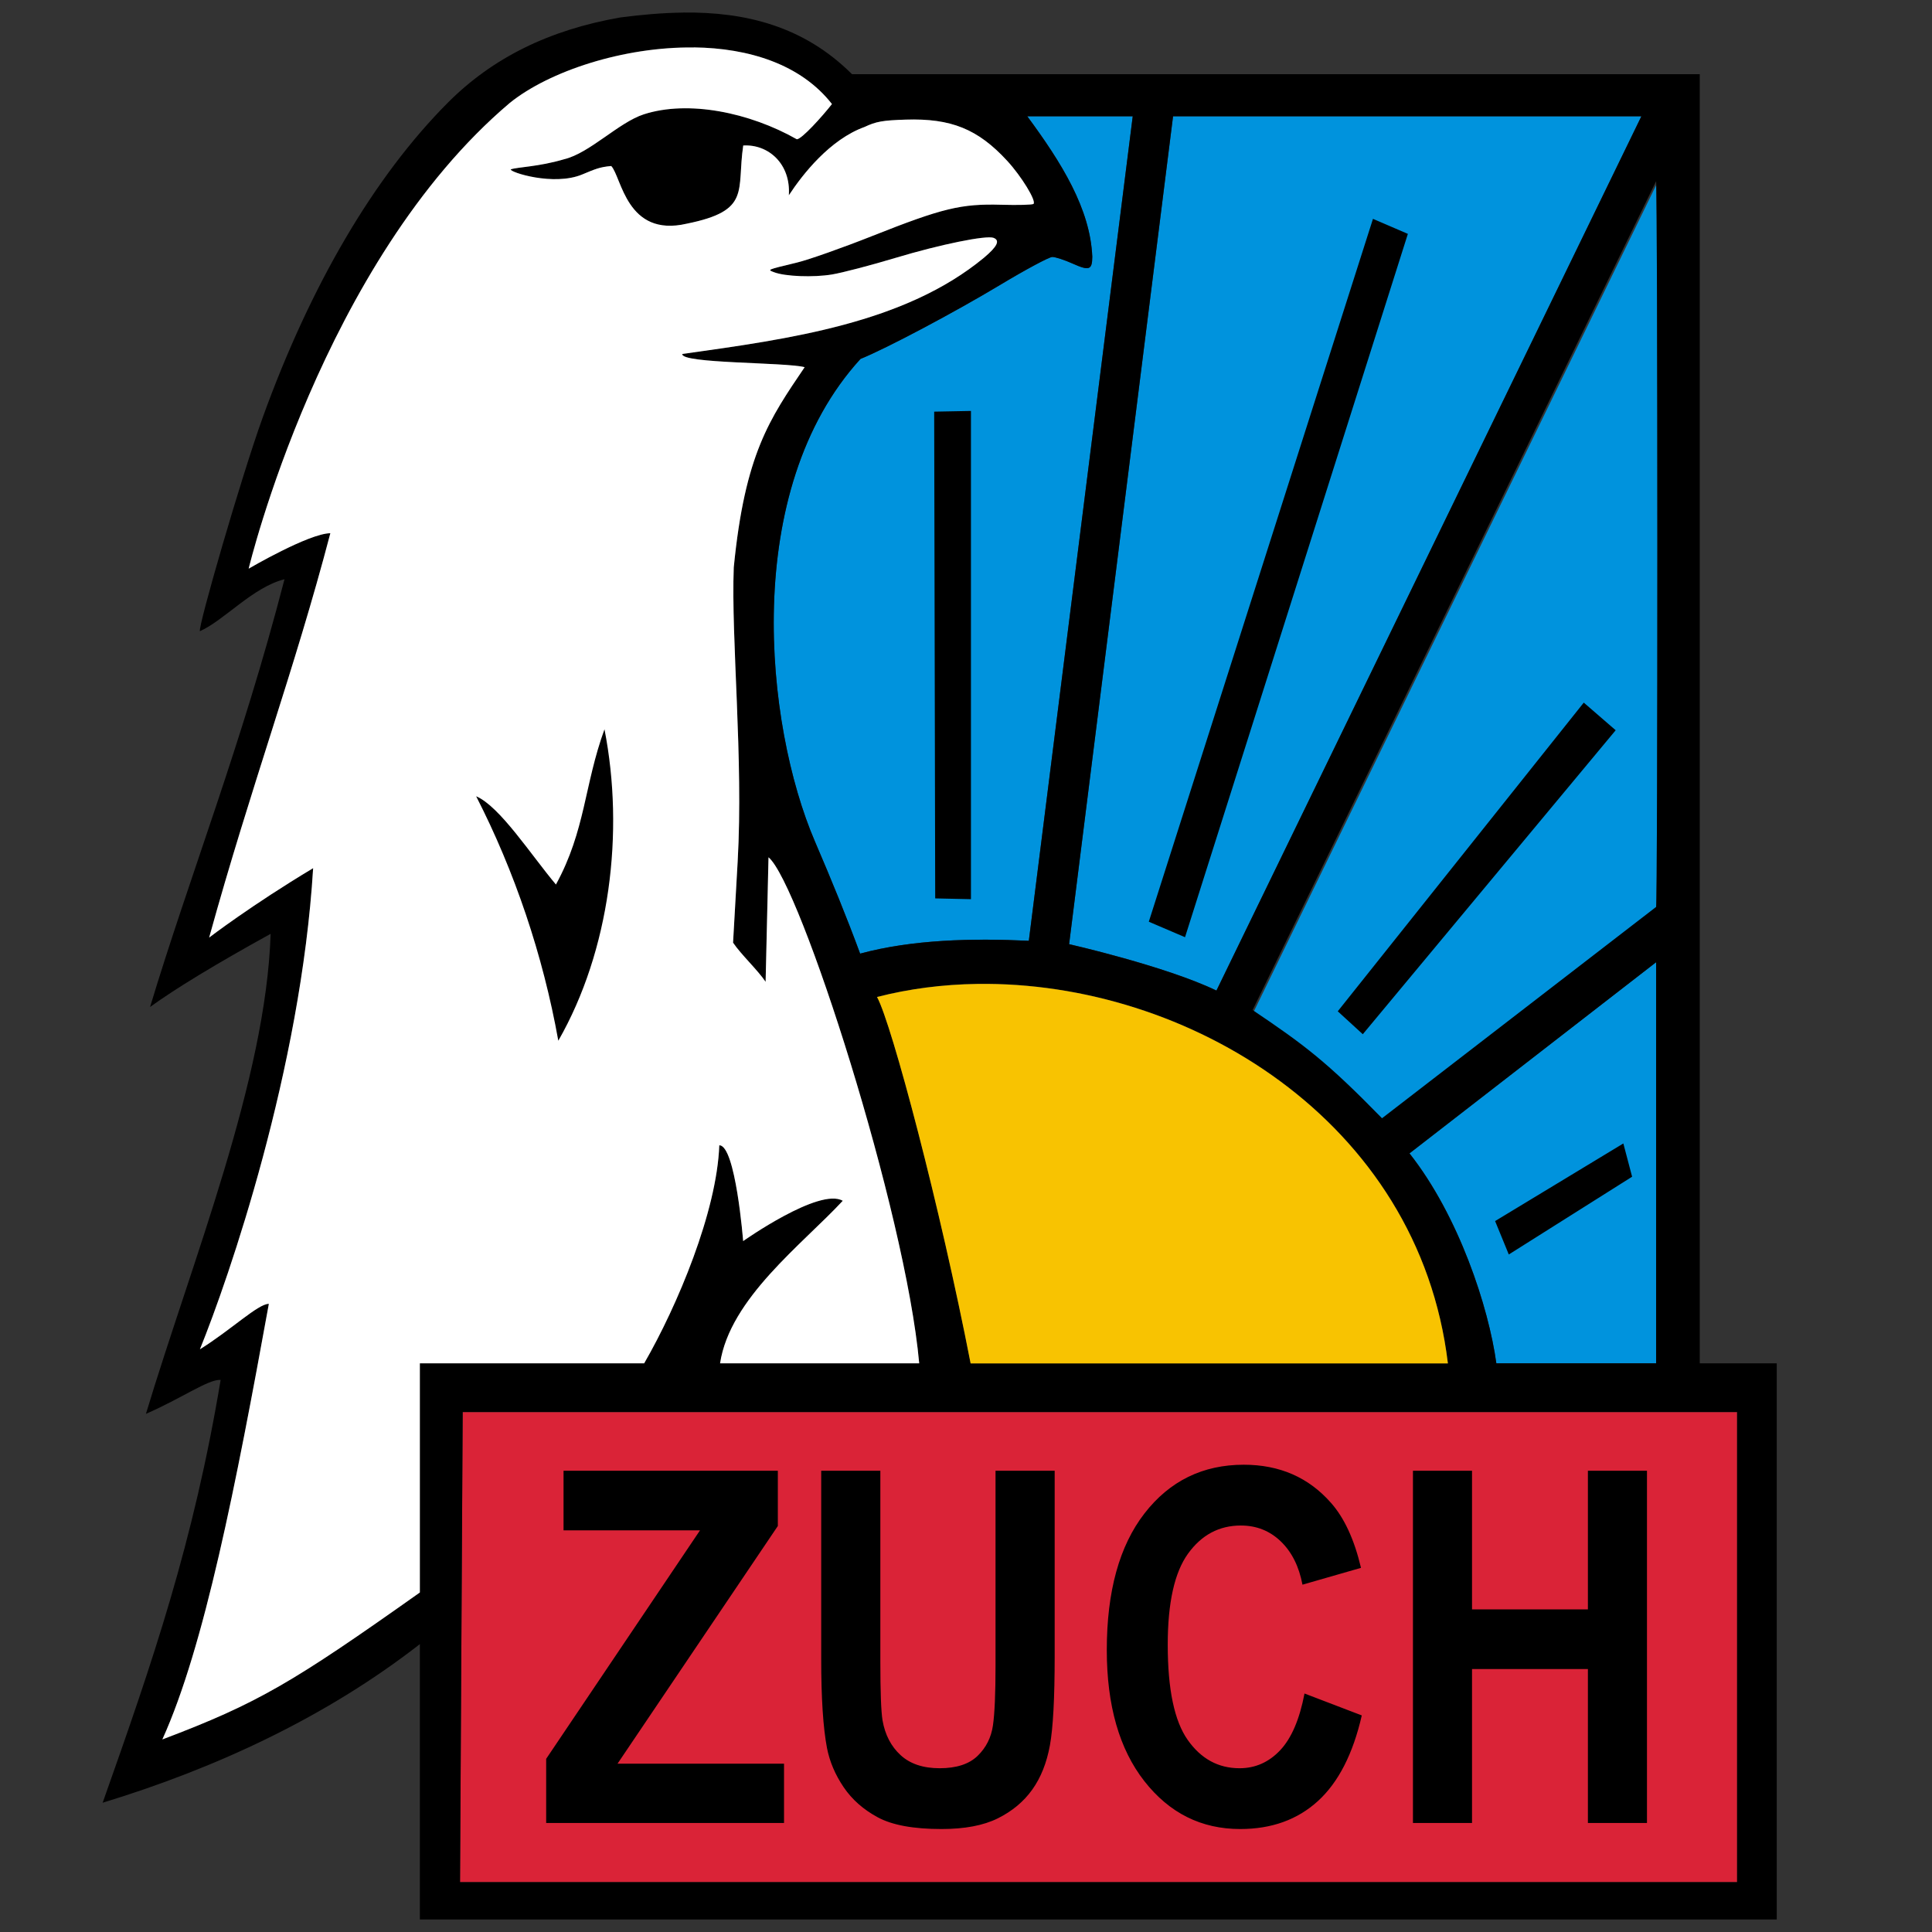 <?xml version="1.0" encoding="UTF-8" standalone="no"?>
<!-- Created with Inkscape (http://www.inkscape.org/) -->

<svg
   id="svg2"
   sodipodi:docname="znaczek-zucha.svg"
   viewBox="0 0 771.629 771.629"
   version="1.1"
   inkscape:version="1.1.1 (3bf5ae0d25, 2021-09-20, custom)"
   width="771.629"
   height="771.629"
   xmlns:inkscape="http://www.inkscape.org/namespaces/inkscape"
   xmlns:sodipodi="http://sodipodi.sourceforge.net/DTD/sodipodi-0.dtd"
   xmlns="http://www.w3.org/2000/svg"
   xmlns:svg="http://www.w3.org/2000/svg"
   xmlns:rdf="http://www.w3.org/1999/02/22-rdf-syntax-ns#"
   xmlns:cc="http://creativecommons.org/ns#"
   xmlns:dc="http://purl.org/dc/elements/1.1/">
  <rect x="0" y="0" width="771.629" height="771.629" fill="#333333" stroke="none"/>
  <defs
     id="defs17" />
  <sodipodi:namedview
     id="base"
     bordercolor="#666666"
     inkscape:pageshadow="2"
     inkscape:window-y="0"
     fit-margin-left="5"
     pagecolor="#ffffff"
     fit-margin-top="5"
     inkscape:window-maximized="1"
     inkscape:zoom="0.97820023"
     inkscape:window-x="0"
     inkscape:window-height="1025"
     showgrid="false"
     borderopacity="1.0"
     inkscape:current-layer="layer1"
     inkscape:cx="420.67052"
     inkscape:cy="385.40167"
     fit-margin-right="5"
     fit-margin-bottom="5"
     inkscape:window-width="1890"
     inkscape:pageopacity="0.0"
     inkscape:document-units="px"
     inkscape:pagecheckerboard="0"
     lock-margins="true" />
  <g
     id="layer1"
     inkscape:label="Layer 1"
     inkscape:groupmode="layer"
     transform="translate(-39.443,-272.657)">
    <g
       id="g3110"
       transform="translate(237.81,-526.66)">
      <path
         id="path3104"
         d="m 211.91,845.75 h 42.125 l -41.5,329.31 c -22.509,-1.067 -46.536,-0.521 -67.375,5.125 -5.506,-14.909 -11.41,-29.337 -18.031,-44.75 -20.023,-46.567 -29.702,-140.41 18.188,-192.78 10.248,-4.13 37.576,-18.621 55.719,-29.531 10.238,-6.157 19.632,-11.188 20.875,-11.188 1.243,0 4.942,1.217 8.219,2.688 6.526,2.929 7.719,2.479 7.75,-2.781 -0.804,-19.068 -12.171,-37.413 -25.969,-56.094 z"
         style="fill:#0093dd"
         inkscape:connector-curvature="0" />
      <path
         id="path3090"
         d="m 463.07,1183.6 v 160.19 h -63.812 c -3.048,-22.294 -14.967,-58.87 -34.688,-83.844 l 98.5,-76.344 z"
         style="fill:#0093dd"
         inkscape:connector-curvature="0" />
      <path
         id="path3100"
         d="m 463.07,873.28 c 0.654,4.949 0.691,287.87 0,289.84 l -109.47,84.406 c -22.088,-22.59 -30.841,-29.172 -51.688,-43.219 l 161.16,-331.02 z"
         style="fill:#0093dd"
         inkscape:connector-curvature="0" />
      <path
         id="path3102"
         d="m 270.16,845.75 h 187.03 l -169.72,349.19 c -20.392,-9.813 -58.844,-18.531 -58.844,-18.531 l 41.53,-330.65 z"
         style="fill:#0093dd"
         inkscape:connector-curvature="0" />
      <path
         id="path3084"
         d="m -13.587,1363.3 h 509 v 187.78 h -510.06 l 1.062,-187.78 z"
         style="fill:#da2337"
         inkscape:connector-curvature="0" />
      <path
         id="path3032"
         d="m 74.538,804.35 c -8.249,0.089 -16.644,0.829 -25.125,1.938 -28.495,4.963 -51.123,16.164 -69,34.125 -29.265,29.402 -54.659,72.575 -73.812,125.53 -8.598,23.772 -26.01,84.036 -25.125,85.469 9.742,-4.339 21.107,-17.574 33.781,-20.75 -17.105,66.235 -37.954,118.68 -53.687,170.84 10.142,-7.332 25.969,-16.981 48.156,-29.219 -1.889,58.232 -31.212,130.16 -49.812,191.72 14.323,-6.22 24.974,-13.897 29.844,-13.562 -10.829,65.002 -27.054,112.21 -47.125,168.88 45.256,-13.789 89.228,-34.19 126.69,-63.344 v 109.97 h 541.94 v -222.12 h -30.75 v -514.88 h -338.59 c -19.35,-19.27 -42.645,-24.89 -67.392,-24.62 z m 4.25,13.906 c 21.841,0.269 42.683,6.69 55.125,22.625 -4.011,5.108 -12.108,14.062 -14.031,14.062 -18.931,-10.738 -43.362,-15.697 -61.094,-9.969 -10.06,3.25 -21.63,15.505 -31.812,17.938 -10.342,3.072 -18.744,3.104 -21.344,4.062 -0.541,1.092 17.092,6.796 28.531,2.031 5.095,-2.122 6.996,-2.985 11.594,-3.375 4.145,4.341 6.051,28.617 30.156,23.031 25.844,-5.224 19.867,-13.047 22.562,-31.219 10.024,-0.611 19.043,7.316 18.219,19.875 5.554,-8.468 16.449,-22.307 30.219,-27.281 4.641,-2.179 7.197,-2.647 16.438,-2.938 18.173,-0.571 28.863,3.762 40.562,16.469 5.71,6.202 11.689,15.999 10.5,17.188 -0.376,0.375 -6.152,0.534 -12.844,0.344 -16.03,-0.457 -23.531,1.352 -51.469,12.438 -11.928,4.733 -25.512,9.528 -30.188,10.656 -12.155,2.934 -11.853,2.806 -9.156,3.844 4.46,1.717 15.681,2.155 23.188,0.906 4.099,-0.682 15.569,-3.675 25.469,-6.656 17.656,-5.317 36.125,-9.084 39.031,-7.969 2.677,1.027 1.53,3.439 -3.781,7.906 -31.673,26.221 -77.668,32.468 -120.5,38.469 -0.882,3.884 41.202,3.258 48.844,5.281 -13.958,20.631 -23.856,34.578 -28.313,79.969 -1.099,28.764 3.886,76.287 1.562,117.38 l -1.844,32.5 c 3.216,4.761 9.784,10.864 13,15.625 l 1.156,-49.719 c 12.527,10.284 54.748,141.49 60.188,202.09 h -79.531 c 3.936,-25.959 32.967,-47.601 49,-64.906 -9.279,-5.46 -39.781,16.094 -39.781,16.094 0,0 -3.019,-38.387 -9.531,-38.25 -0.972,26.488 -16.715,64.044 -30,87.062 h -89.594 v 91.531 c -50.743,35.944 -64.595,44.226 -102.84,58.688 16.753,-36.976 29.353,-101.39 42.531,-173.97 -4.32,-0.021 -15.024,10.363 -27.531,18.156 11.506,-28.336 40.35,-111.89 45.219,-192.16 -24.753,14.829 -41.531,27.719 -41.531,27.719 16.705,-60.466 33.989,-106.46 48.406,-161.5 -8.619,0.091 -32.625,14.156 -32.625,14.156 0,0 29.338,-122.56 104.28,-186 15.744,-12.734 45.481,-22.534 73.563,-22.188 z m 133.13,27.5 h 42.125 l -41.5,329.31 c -22.509,-1.067 -46.536,-0.521 -67.375,5.125 -5.506,-14.909 -11.41,-29.337 -18.031,-44.75 -20.023,-46.567 -29.702,-140.41 18.188,-192.78 10.248,-4.13 37.576,-18.621 55.719,-29.531 10.238,-6.157 19.632,-11.188 20.875,-11.188 1.243,0 4.942,1.217 8.219,2.688 6.526,2.929 7.719,2.479 7.75,-2.781 -0.804,-19.068 -12.171,-37.413 -25.969,-56.094 z m 58.25,0 h 187.03 l -169.72,349.19 c -20.392,-9.813 -58.844,-18.531 -58.844,-18.531 l 41.52,-330.75 z m 192.91,25.938 c 0.654,4.949 0.691,287.87 0,289.84 l -109.47,84.406 c -22.088,-22.59 -30.841,-29.172 -51.688,-43.219 l 161.15,-331.01 z m -113.09,15.031 -89.531,280.72 14.469,6.188 89,-280.91 -13.938,-6 z m -160.56,76.719 -14.688,0.281 0.406,194.41 14.281,0.312 V 963.448 Z m 244.75,116.5 -98.25,123.28 10,9.156 101,-121.41 -12.75,-11.031 z m -392.19,23.344 c -7.472,20.473 -6.964,37.227 -17.875,57.156 -9.111,-10.815 -20.641,-28.768 -29.375,-32.5 14.159,27.634 24.609,58.482 30.25,90 18.987,-33.144 24.426,-76.714 17,-114.66 z m 421.09,80.344 v 160.19 h -63.812 c -3.048,-22.294 -14.967,-58.87 -34.688,-83.844 l 98.5,-76.344 z m -271.12,8.625 c 83.77,-1.207 176.34,54.386 187.97,151.56 h -190.62 c -12.078,-62.17 -31.481,-135.63 -37.375,-146.34 12.843,-3.306 26.323,-5.021 40.031,-5.219 z m 258.03,63.75 -51.219,31 5.469,13.344 49.25,-31.062 -3.5,-13.281 z m -463.56,107.25 h 509 v 187.78 h -510.06 l 1.062,-187.78 z m 311.97,21.062 c -16.378,10e-5 -29.606,6.481 -39.656,19.438 -10.05,12.957 -15.063,31.144 -15.062,54.562 -1e-5,22.139 5.003,39.61 15,52.375 9.997,12.765 22.754,19.125 38.281,19.125 12.549,0 22.9,-3.733 31.062,-11.188 8.162,-7.454 13.99,-18.831 17.5,-34.188 l -22.875,-8.75 c -1.968,10.302 -5.199,17.857 -9.719,22.656 -4.52,4.799 -9.944,7.188 -16.219,7.188 -8.508,10e-5 -15.401,-3.762 -20.719,-11.312 -5.318,-7.55 -7.969,-20.212 -7.969,-38 -3e-5,-16.764 2.696,-28.888 8.094,-36.375 5.397,-7.486 12.426,-11.25 21.094,-11.25 6.275,2e-4 11.582,2.121 15.969,6.344 4.387,4.223 7.274,9.987 8.656,17.281 l 23.375,-6.719 c -2.659,-11.261 -6.651,-19.923 -11.969,-25.938 -8.934,-10.174 -20.54,-15.25 -34.844,-15.25 z m -271.69,2.406 v 23.812 h 54.5 l -61.438,91.25 v 25.625 h 95 v -23.688 h -66.5 l 64.031,-94.938 v -22.062 H 26.707 Z m 102.91,0 v 75.062 c -1e-5,15.741 0.77,27.625 2.312,35.688 1.063,5.439 3.275,10.635 6.625,15.594 3.35,4.959 7.918,8.99 13.688,12.094 5.769,3.103 14.239,4.656 25.406,4.656 9.252,0 16.726,-1.403 22.469,-4.25 5.743,-2.847 10.351,-6.67 13.781,-11.469 3.43,-4.799 5.786,-10.713 7.062,-17.688 1.276,-6.974 1.906,-18.889 1.906,-35.781 v -73.906 h -23.625 v 77.844 c -8e-5,11.134 -0.34,19.076 -1.031,23.875 -0.691,4.799 -2.722,8.861 -6.125,12.156 -3.403,3.295 -8.456,4.938 -15.156,4.938 -6.594,10e-5 -11.792,-1.732 -15.594,-5.219 -3.802,-3.487 -6.208,-8.116 -7.219,-13.875 -0.585,-3.583 -0.875,-11.407 -0.875,-23.5 v -76.219 h -23.625 z m 236.34,0 v 140.69 h 23.594 v -61.5 h 46.281 v 61.5 h 23.594 v -140.69 h -23.594 v 55.375 h -46.281 v -55.375 z"
         style="fill:#000000"
         inkscape:connector-curvature="0" />
      <path
         id="path3106"
         d="m 78.788,818.25 c 21.841,0.269 42.683,6.69 55.125,22.625 -4.011,5.108 -12.108,14.062 -14.031,14.062 -18.931,-10.738 -43.362,-15.697 -61.094,-9.969 -10.06,3.25 -21.63,15.505 -31.812,17.938 -10.342,3.072 -18.744,3.104 -21.344,4.062 -0.541,1.092 17.092,6.796 28.531,2.031 5.095,-2.122 6.996,-2.985 11.594,-3.375 4.145,4.341 6.051,28.617 30.156,23.031 25.844,-5.224 19.867,-13.047 22.562,-31.219 10.024,-0.611 19.043,7.316 18.219,19.875 5.554,-8.468 16.449,-22.307 30.219,-27.281 4.641,-2.179 7.197,-2.647 16.438,-2.938 18.173,-0.571 28.863,3.762 40.562,16.469 5.71,6.202 11.689,15.999 10.5,17.188 -0.376,0.375 -6.152,0.534 -12.844,0.344 -16.03,-0.457 -23.531,1.352 -51.469,12.438 -11.928,4.733 -25.512,9.528 -30.188,10.656 -12.155,2.934 -11.853,2.806 -9.156,3.844 4.46,1.717 15.681,2.155 23.188,0.906 4.099,-0.682 15.569,-3.675 25.469,-6.656 17.656,-5.317 36.125,-9.084 39.031,-7.969 2.677,1.027 1.53,3.439 -3.781,7.906 -31.673,26.221 -77.668,32.468 -120.5,38.469 -0.882,3.884 41.202,3.258 48.844,5.281 -13.958,20.631 -23.856,34.578 -28.313,79.969 -1.099,28.764 3.886,76.287 1.562,117.38 l -1.844,32.5 c 3.216,4.761 9.784,10.864 13,15.625 l 1.156,-49.719 c 12.527,10.284 54.748,141.49 60.188,202.09 h -79.531 c 3.936,-25.959 32.967,-47.601 49,-64.906 -9.279,-5.46 -39.781,16.094 -39.781,16.094 0,0 -3.019,-38.387 -9.531,-38.25 -0.972,26.488 -16.715,64.044 -30,87.062 h -89.594 v 91.531 c -50.743,35.944 -64.595,44.226 -102.84,58.688 16.753,-36.976 29.353,-101.39 42.531,-173.97 -4.32,-0.021 -15.024,10.363 -27.531,18.156 11.506,-28.336 40.35,-111.89 45.219,-192.16 -24.753,14.829 -41.531,27.719 -41.531,27.719 16.705,-60.466 33.989,-106.46 48.406,-161.5 -8.619,0.091 -32.625,14.156 -32.625,14.156 0,0 29.338,-122.56 104.28,-186 15.727,-12.69 45.464,-22.49 73.546,-22.15 z"
         style="fill:#ffffff"
         inkscape:connector-curvature="0" />
      <path
         id="path3092"
         d="m 43.06,1090.6 c -8.105,22.207 -7.554,40.38 -19.389,61.998 -9.882,-11.731 -22.39,-31.205 -31.863,-35.253 15.358,29.975 26.694,63.436 32.813,97.624 20.595,-35.952 26.495,-83.213 18.44,-124.37 z"
         style="fill:#000000"
         inkscape:connector-curvature="0" />
      <path
         id="path3088"
         d="m 191.94,1192.3 c 83.77,-1.207 176.34,54.386 187.97,151.56 H 189.29 c -12.078,-62.17 -31.481,-135.63 -37.375,-146.34 12.843,-3.306 26.323,-5.021 40.031,-5.219 z"
         style="fill:#f8c301"
         inkscape:connector-curvature="0" />
    </g>
  </g>
</svg>
